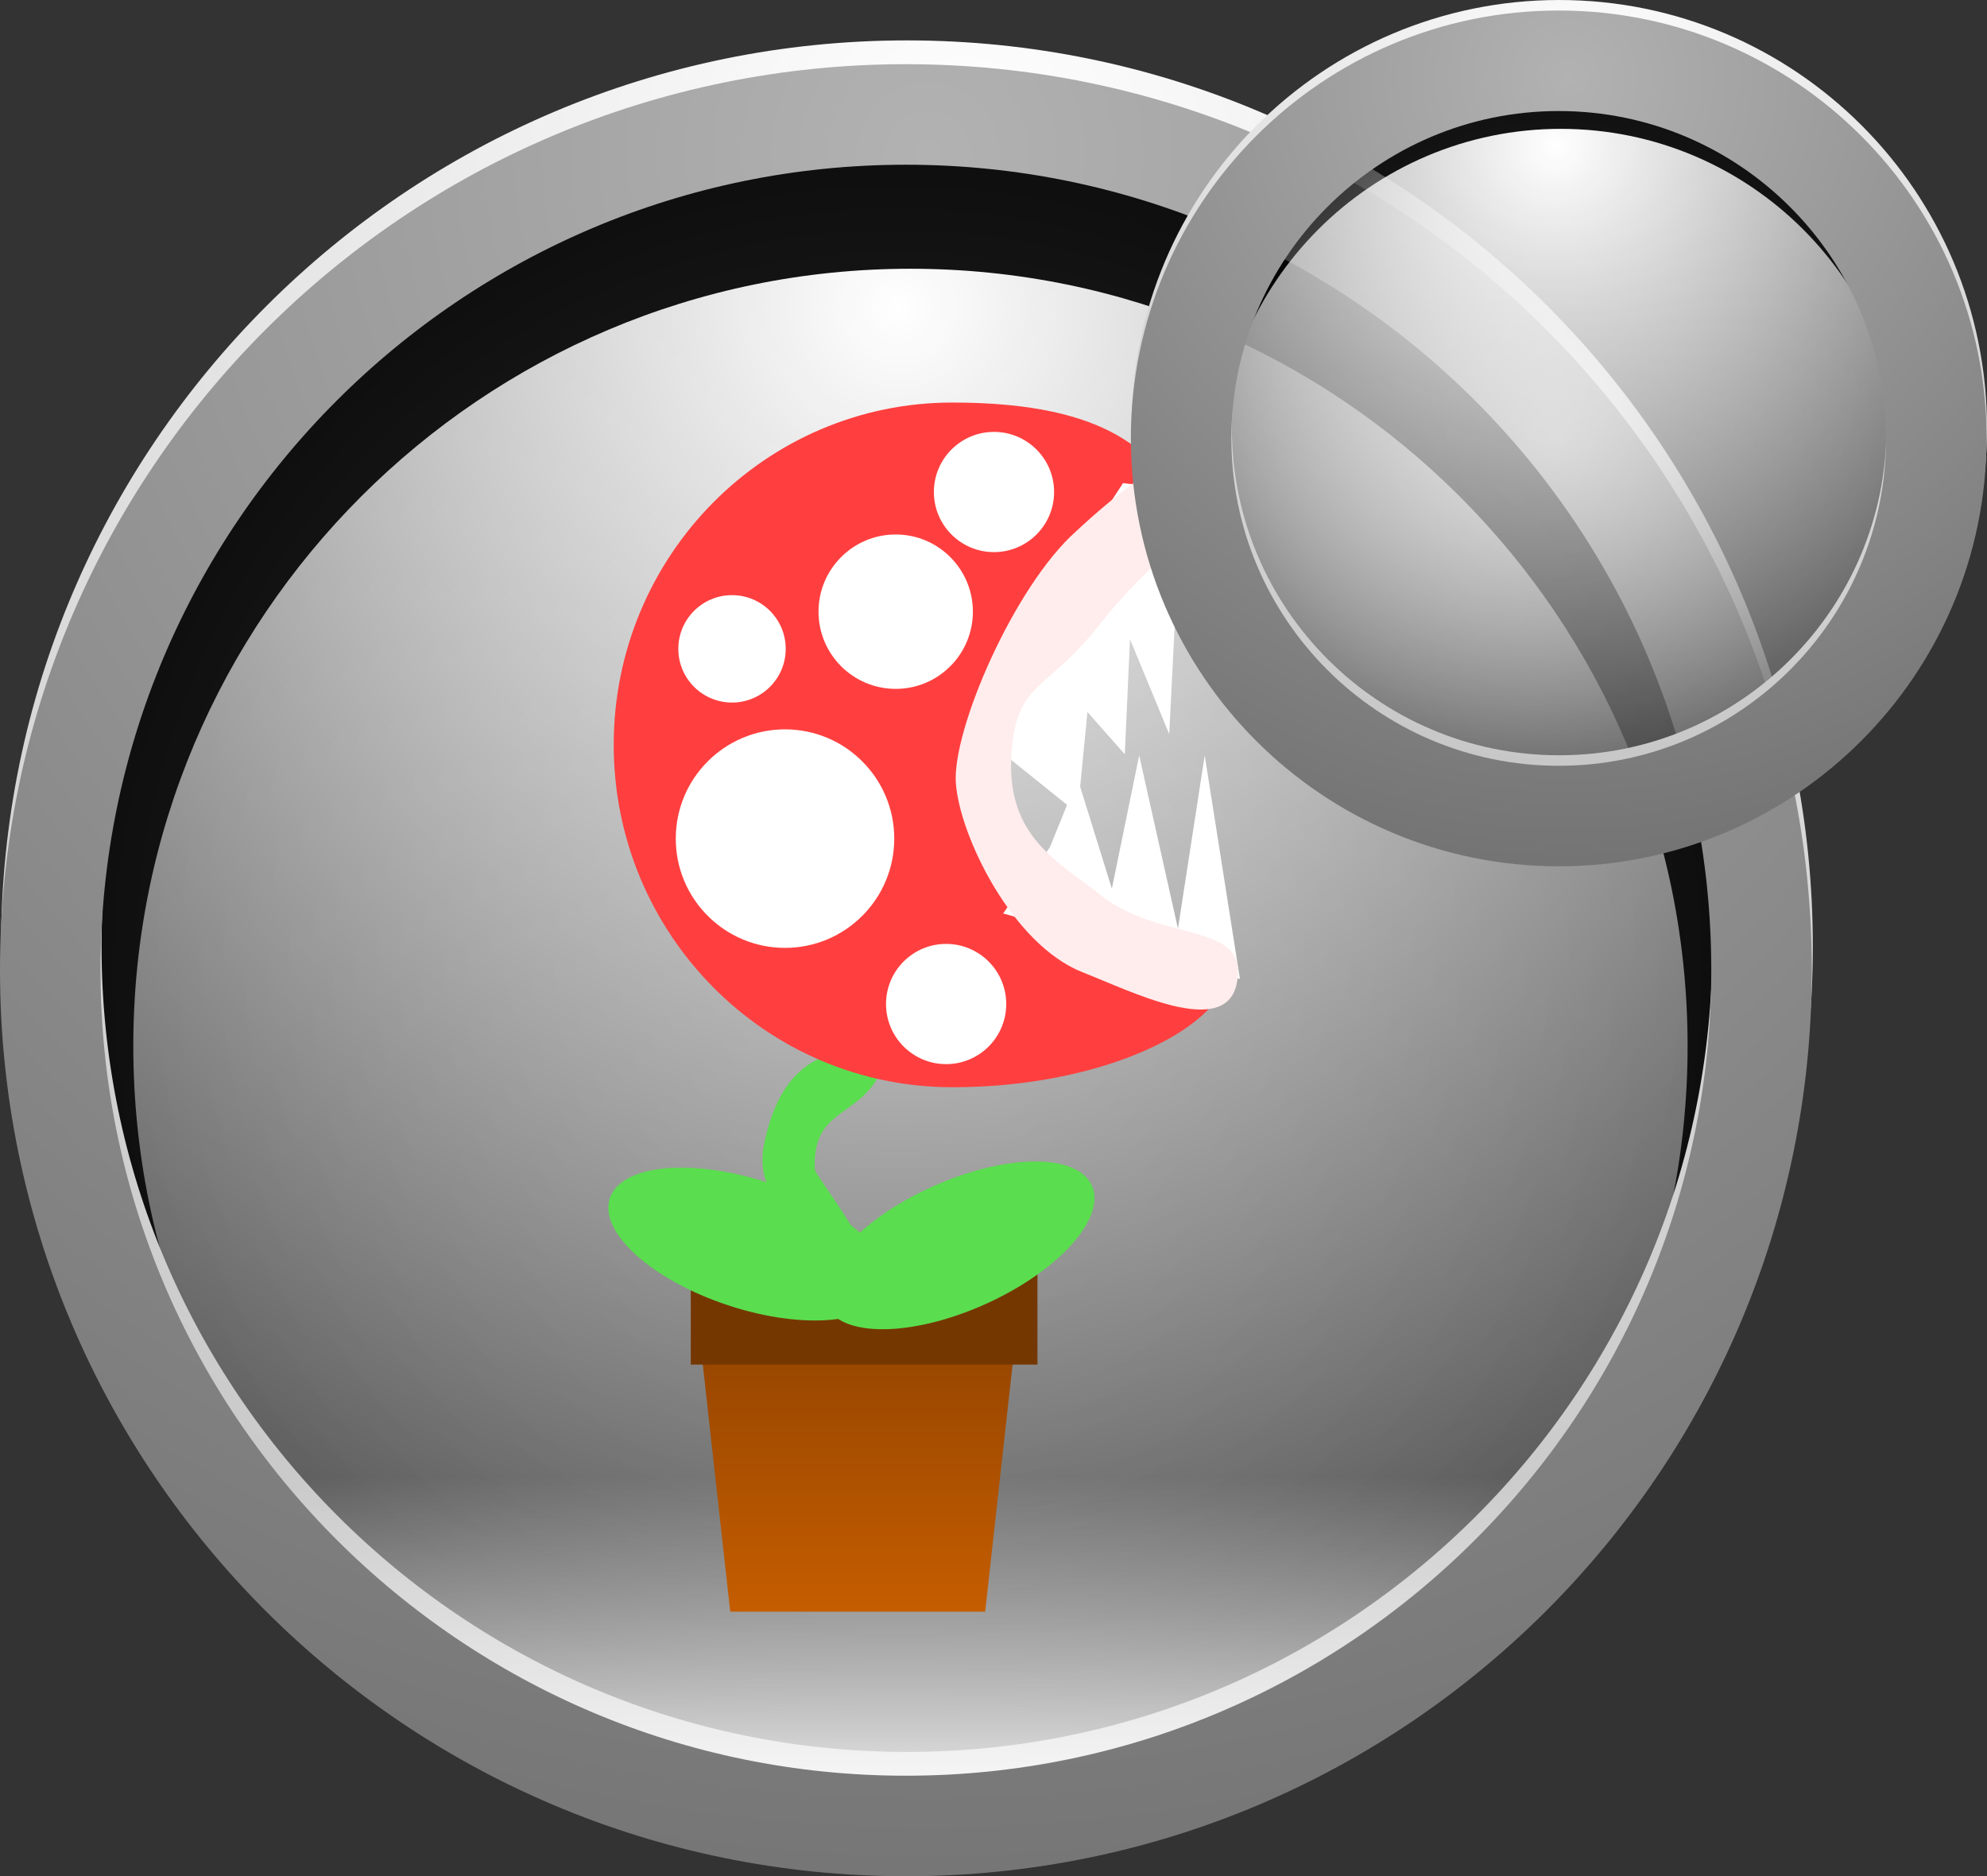 <svg version="1.1" xmlns="http://www.w3.org/2000/svg" xmlns:xlink="http://www.w3.org/1999/xlink" width="96.071" height="90.703" viewBox="0,0,96.071,90.703"><rect x="0" y="0" width="96.071" height="90.703" fill="#333333" stroke="none"/><defs><radialGradient cx="239.975" cy="179.787" r="54.416" gradientUnits="userSpaceOnUse" id="color-1"><stop offset="0" stop-color="#000000" stop-opacity="0"/><stop offset="1" stop-color="#000000"/></radialGradient><radialGradient cx="240.08" cy="147.786" r="95.233" gradientUnits="userSpaceOnUse" id="color-2"><stop offset="0" stop-color="#ffffff"/><stop offset="1" stop-color="#ffffff" stop-opacity="0"/></radialGradient><linearGradient x1="199.118" y1="137.283" x2="199.118" y2="220.023" gradientUnits="userSpaceOnUse" id="color-3"><stop offset="0" stop-color="#000000" stop-opacity="0"/><stop offset="1" stop-color="#000000" stop-opacity="0"/></linearGradient><radialGradient cx="243.235" cy="140.377" r="103.539" gradientUnits="userSpaceOnUse" id="color-4"><stop offset="0" stop-color="#ffffff"/><stop offset="1" stop-color="#b2b2b2"/></radialGradient><linearGradient x1="208.897" y1="204.292" x2="208.897" y2="221.792" gradientUnits="userSpaceOnUse" id="color-5"><stop offset="0" stop-color="#ffffff" stop-opacity="0"/><stop offset="1" stop-color="#ffffff"/></linearGradient><linearGradient x1="199.068" y1="138.433" x2="199.068" y2="221.173" gradientUnits="userSpaceOnUse" id="color-6"><stop offset="0" stop-color="#000000" stop-opacity="0"/><stop offset="1" stop-color="#000000" stop-opacity="0"/></linearGradient><radialGradient cx="241.522" cy="140.319" r="105.11" gradientUnits="userSpaceOnUse" id="color-7"><stop offset="0" stop-color="#b2b2b2"/><stop offset="1" stop-color="#666666"/></radialGradient><linearGradient x1="238.108" y1="198.137" x2="238.108" y2="210.813" gradientUnits="userSpaceOnUse" id="color-8"><stop offset="0" stop-color="#974600"/><stop offset="1" stop-color="#c55d00"/></linearGradient><radialGradient cx="271.797" cy="154.087" r="24.013" gradientUnits="userSpaceOnUse" id="color-9"><stop offset="0" stop-color="#000000" stop-opacity="0"/><stop offset="1" stop-color="#000000"/></radialGradient><radialGradient cx="271.843" cy="139.965" r="42.025" gradientUnits="userSpaceOnUse" id="color-10"><stop offset="0" stop-color="#ffffff"/><stop offset="1" stop-color="#ffffff" stop-opacity="0"/></radialGradient><linearGradient x1="253.768" y1="135.33" x2="253.768" y2="171.842" gradientUnits="userSpaceOnUse" id="color-11"><stop offset="0" stop-color="#000000" stop-opacity="0"/><stop offset="1" stop-color="#000000" stop-opacity="0"/></linearGradient><radialGradient cx="273.236" cy="136.696" r="45.69" gradientUnits="userSpaceOnUse" id="color-12"><stop offset="0" stop-color="#ffffff"/><stop offset="1" stop-color="#b2b2b2"/></radialGradient><linearGradient x1="253.746" y1="135.838" x2="253.746" y2="172.349" gradientUnits="userSpaceOnUse" id="color-13"><stop offset="0" stop-color="#000000" stop-opacity="0"/><stop offset="1" stop-color="#000000" stop-opacity="0"/></linearGradient><radialGradient cx="272.48" cy="136.67" r="46.383" gradientUnits="userSpaceOnUse" id="color-14"><stop offset="0" stop-color="#b2b2b2"/><stop offset="1" stop-color="#666666"/></radialGradient></defs><g transform="translate(-196.638,-132.9)"><g data-paper-data="{&quot;isPaintingLayer&quot;:true}" fill-rule="nonzero" stroke-linejoin="miter" stroke-miterlimit="10" stroke-dasharray="" stroke-dashoffset="0" style="mix-blend-mode: normal"><g data-paper-data="{&quot;origPos&quot;:null}"><path d="M240.908,139.042c11.291,0 21.522,4.586 28.931,11.994c7.408,7.409 11.994,17.64 11.994,28.931c0,11.291 -4.586,21.522 -11.994,28.931c-7.409,7.408 -17.64,11.994 -28.931,11.994c-11.291,0 -21.522,-4.586 -28.931,-11.994c-7.408,-7.409 -11.994,-17.64 -11.994,-28.931c0,-11.291 4.586,-21.522 11.994,-28.931c7.409,-7.408 17.64,-11.994 28.931,-11.994z" fill="url(#color-1)" stroke="none" stroke-width="1" stroke-linecap="butt"/><path d="M240.658,145.892c10.367,0 19.76,4.21 26.562,11.013c6.803,6.802 11.013,16.195 11.013,26.562c0,10.367 -4.21,19.76 -11.013,26.562c-6.802,6.803 -16.195,11.013 -26.562,11.013c-10.367,0 -19.76,-4.21 -26.562,-11.013c-6.803,-6.802 -11.013,-16.195 -11.013,-26.562c0,-10.367 4.21,-19.76 11.013,-26.562c6.802,-6.803 16.195,-11.013 26.562,-11.013z" fill="url(#color-2)" stroke="none" stroke-width="1" stroke-linecap="butt"/><path d="M240.488,137.283c11.414,0 21.757,4.635 29.246,12.124c7.489,7.489 12.124,17.832 12.124,29.246c0,11.414 -4.635,21.757 -12.124,29.246c-7.489,7.489 -17.832,12.124 -29.246,12.124c-11.414,0 -21.757,-4.635 -29.246,-12.124c-7.489,-7.489 -12.124,-17.832 -12.124,-29.246c0,-11.414 4.635,-21.757 12.124,-29.246c7.489,-7.489 17.832,-12.124 29.246,-12.124z" fill="url(#color-3)" stroke="url(#color-4)" stroke-width="4.86" stroke-linecap="round"/><path d="M208.897,204.292h63.45l-9.986,11.62l-22.041,5.88l-24.462,-7.98z" fill="url(#color-5)" stroke="none" stroke-width="1.22" stroke-linecap="round"/><path d="M240.438,138.433c11.414,0 21.757,4.635 29.246,12.124c7.489,7.489 12.124,17.832 12.124,29.246c0,11.414 -4.635,21.757 -12.124,29.246c-7.489,7.489 -17.832,12.124 -29.246,12.124c-11.414,0 -21.757,-4.635 -29.246,-12.124c-7.489,-7.489 -12.124,-17.832 -12.124,-29.246c0,-11.414 4.635,-21.757 12.124,-29.246c7.489,-7.489 17.832,-12.124 29.246,-12.124z" data-paper-data="{&quot;origPos&quot;:null}" fill="url(#color-6)" stroke="url(#color-7)" stroke-width="4.86" stroke-linecap="round"/></g><g data-paper-data="{&quot;origPos&quot;:null}" stroke="none"><path d="M231.945,210.813l-1.408,-12.676h15.141l-1.408,12.676z" data-paper-data="{&quot;origPos&quot;:null}" fill="url(#color-8)" stroke-width="0" stroke-linecap="butt"/><path d="M239.072,185.005c-0.324,0.567 -0.73,0.935 -1.139,1.245c-0.987,0.748 -1.99,1.157 -1.899,3.194c0.018,0.406 6.372,8.026 1.398,8.026c-1.706,0 -1.249,-2.273 -1.25,-3.136c-0.003,-2.526 -3.183,-3.017 -2.611,-6.05c0.389,-2.062 1.356,-4.051 3.558,-4.492c0.3,-0.06 1.17,-0.139 1.327,0.135z" data-paper-data="{&quot;origPos&quot;:null}" fill="#5add4e" stroke-width="0.5" stroke-linecap="butt"/><path d="M255.637,180.954c-1.376,2.307 -6.543,4.506 -12.952,4.506c-9.043,0 -16.374,-7.41 -16.374,-16.55c0,-9.14 7.331,-16.55 16.374,-16.55c7.9,0 9.599,2.67 11.026,4.504c2.18,3.207 -10.287,6.767 -10.184,13.684c0.103,6.917 14.088,7.298 12.11,10.405z" data-paper-data="{&quot;origPos&quot;:null}" fill="#ff3f3f" stroke-width="0" stroke-linecap="butt"/><path d="M247.396,173.864l1.348,-3.315l1.652,5.314l1.321,-6.443l1.875,8.372l1.294,-8.372l1.703,10.805l-11.449,-3.166" data-paper-data="{&quot;origPos&quot;:null}" fill="#ffffff" stroke-width="0" stroke-linecap="round"/><path d="M243.999,166.891l6.939,-10.638c0,0 2.767,0.377 4.706,0.445c0.075,0.003 0.192,0.442 0.192,0.442l0.988,5.72l-3.169,-4.165l-0.485,9.694l-1.898,-4.59l-0.251,5.564l-1.806,-2.043l-0.477,4.897l-3.819,-3.071" data-paper-data="{&quot;origPos&quot;:null}" fill="#ffffff" stroke-width="0" stroke-linecap="round"/><path d="M249.777,163.128c-2.641,3.336 -4.043,2.677 -4.241,6.378c-0.208,3.881 2.314,5.069 4.298,6.648c2.997,2.386 7.324,1.224 6.583,4.362c-0.608,2.574 -5.096,0.301 -7.426,-0.61c-3.4,-1.33 -5.951,-6.583 -6.137,-9.14c-0.186,-2.571 2.815,-9.529 5.833,-12.2c3.79,-3.528 7.15,-5.298 7.401,-3.295c0.389,3.115 -2.081,2.513 -6.311,7.857z" data-paper-data="{&quot;origPos&quot;:null,&quot;origRot&quot;:0}" fill="#ffeded" stroke-width="0" stroke-linecap="butt"/><path d="M239.875,173.441c0,2.917 -2.365,5.282 -5.282,5.282c-2.917,0 -5.282,-2.365 -5.282,-5.282c0,-2.917 2.365,-5.282 5.282,-5.282c2.917,0 5.282,2.365 5.282,5.282z" data-paper-data="{&quot;origPos&quot;:null}" fill="#ffffff" stroke-width="0" stroke-linecap="butt"/><path d="M230.037,198.868v-4.517h16.762v4.517z" data-paper-data="{&quot;origPos&quot;:null}" fill="#753700" stroke-width="0" stroke-linecap="butt"/><path d="M244.28,195.946c-3.55,1.597 -7,1.62 -7.706,0.051c-0.706,-1.569 1.599,-4.136 5.149,-5.733c3.55,-1.597 7,-1.62 7.706,-0.051c0.706,1.569 -1.599,4.136 -5.149,5.733z" data-paper-data="{&quot;origPos&quot;:null,&quot;origRot&quot;:0}" fill="#5add4e" stroke-width="0" stroke-linecap="butt"/><path d="M231.836,196c-3.696,-1.223 -6.253,-3.538 -5.713,-5.172c0.54,-1.633 3.974,-1.966 7.67,-0.744c3.696,1.223 6.253,3.538 5.713,5.172c-0.54,1.633 -3.974,1.966 -7.67,0.744z" data-paper-data="{&quot;origPos&quot;:null,&quot;origRot&quot;:0}" fill="#5add4e" stroke-width="0" stroke-linecap="butt"/><path d="M245.289,181.437c0,1.605 -1.301,2.906 -2.906,2.906c-1.605,0 -2.906,-1.301 -2.906,-2.906c0,-1.605 1.301,-2.906 2.906,-2.906c1.605,0 2.906,1.301 2.906,2.906z" data-paper-data="{&quot;origPos&quot;:null}" fill="#ffffff" stroke-width="0" stroke-linecap="butt"/><path d="M243.677,162.47c0,2.061 -1.671,3.732 -3.732,3.732c-2.061,0 -3.732,-1.671 -3.732,-3.732c0,-2.061 1.671,-3.732 3.732,-3.732c2.061,0 3.732,1.671 3.732,3.732z" data-paper-data="{&quot;origPos&quot;:null}" fill="#ffffff" stroke-width="0" stroke-linecap="butt"/><path d="M234.627,164.267c0,1.434 -1.162,2.596 -2.596,2.596c-1.434,0 -2.596,-1.162 -2.596,-2.596c0,-1.434 1.162,-2.596 2.596,-2.596c1.434,0 2.596,1.162 2.596,2.596z" data-paper-data="{&quot;origPos&quot;:null}" fill="#ffffff" stroke-width="0" stroke-linecap="butt"/><path d="M247.603,156.685c0,1.605 -1.301,2.906 -2.906,2.906c-1.605,0 -2.906,-1.301 -2.906,-2.906c0,-1.605 1.301,-2.906 2.906,-2.906c1.605,0 2.906,1.301 2.906,2.906z" data-paper-data="{&quot;origPos&quot;:null}" fill="#ffffff" stroke-width="0" stroke-linecap="butt"/></g><g><path d="M272.209,136.107c4.982,0 9.497,2.024 12.767,5.293c3.269,3.269 5.293,7.784 5.293,12.767c0,4.982 -2.024,9.497 -5.293,12.767c-3.269,3.269 -7.784,5.293 -12.767,5.293c-4.982,0 -9.497,-2.024 -12.767,-5.293c-3.269,-3.269 -5.293,-7.784 -5.293,-12.767c0,-4.982 2.024,-9.497 5.293,-12.767c3.269,-3.269 7.784,-5.293 12.767,-5.293z" fill="url(#color-9)" stroke="none" stroke-width="1" stroke-linecap="butt"/><path d="M272.099,139.129c4.575,0 8.72,1.858 11.721,4.86c3.002,3.002 4.86,7.147 4.86,11.721c0,4.575 -1.858,8.72 -4.86,11.721c-3.002,3.002 -7.147,4.86 -11.721,4.86c-4.575,0 -8.72,-1.858 -11.721,-4.86c-3.002,-3.002 -4.86,-7.147 -4.86,-11.721c0,-4.575 1.858,-8.72 4.86,-11.721c3.002,-3.002 7.147,-4.86 11.721,-4.86z" fill="url(#color-10)" stroke="none" stroke-width="1" stroke-linecap="butt"/><path d="M272.023,135.33c5.037,0 9.601,2.045 12.906,5.35c3.305,3.305 5.35,7.869 5.35,12.906c0,5.037 -2.045,9.601 -5.35,12.906c-3.305,3.305 -7.869,5.35 -12.906,5.35c-5.037,0 -9.601,-2.045 -12.906,-5.35c-3.305,-3.305 -5.35,-7.869 -5.35,-12.906c0,-5.037 2.045,-9.601 5.35,-12.906c3.305,-3.305 7.869,-5.35 12.906,-5.35z" fill="url(#color-11)" stroke="url(#color-12)" stroke-width="4.86" stroke-linecap="round"/><path d="M272.001,135.838c5.037,0 9.601,2.045 12.906,5.35c3.305,3.305 5.35,7.869 5.35,12.906c0,5.037 -2.045,9.601 -5.35,12.906c-3.305,3.305 -7.869,5.35 -12.906,5.35c-5.037,0 -9.601,-2.045 -12.906,-5.35c-3.305,-3.305 -5.35,-7.869 -5.35,-12.906c0,-5.037 2.045,-9.601 5.35,-12.906c3.305,-3.305 7.869,-5.35 12.906,-5.35z" fill="url(#color-13)" stroke="url(#color-14)" stroke-width="4.86" stroke-linecap="round"/></g></g></g></svg>